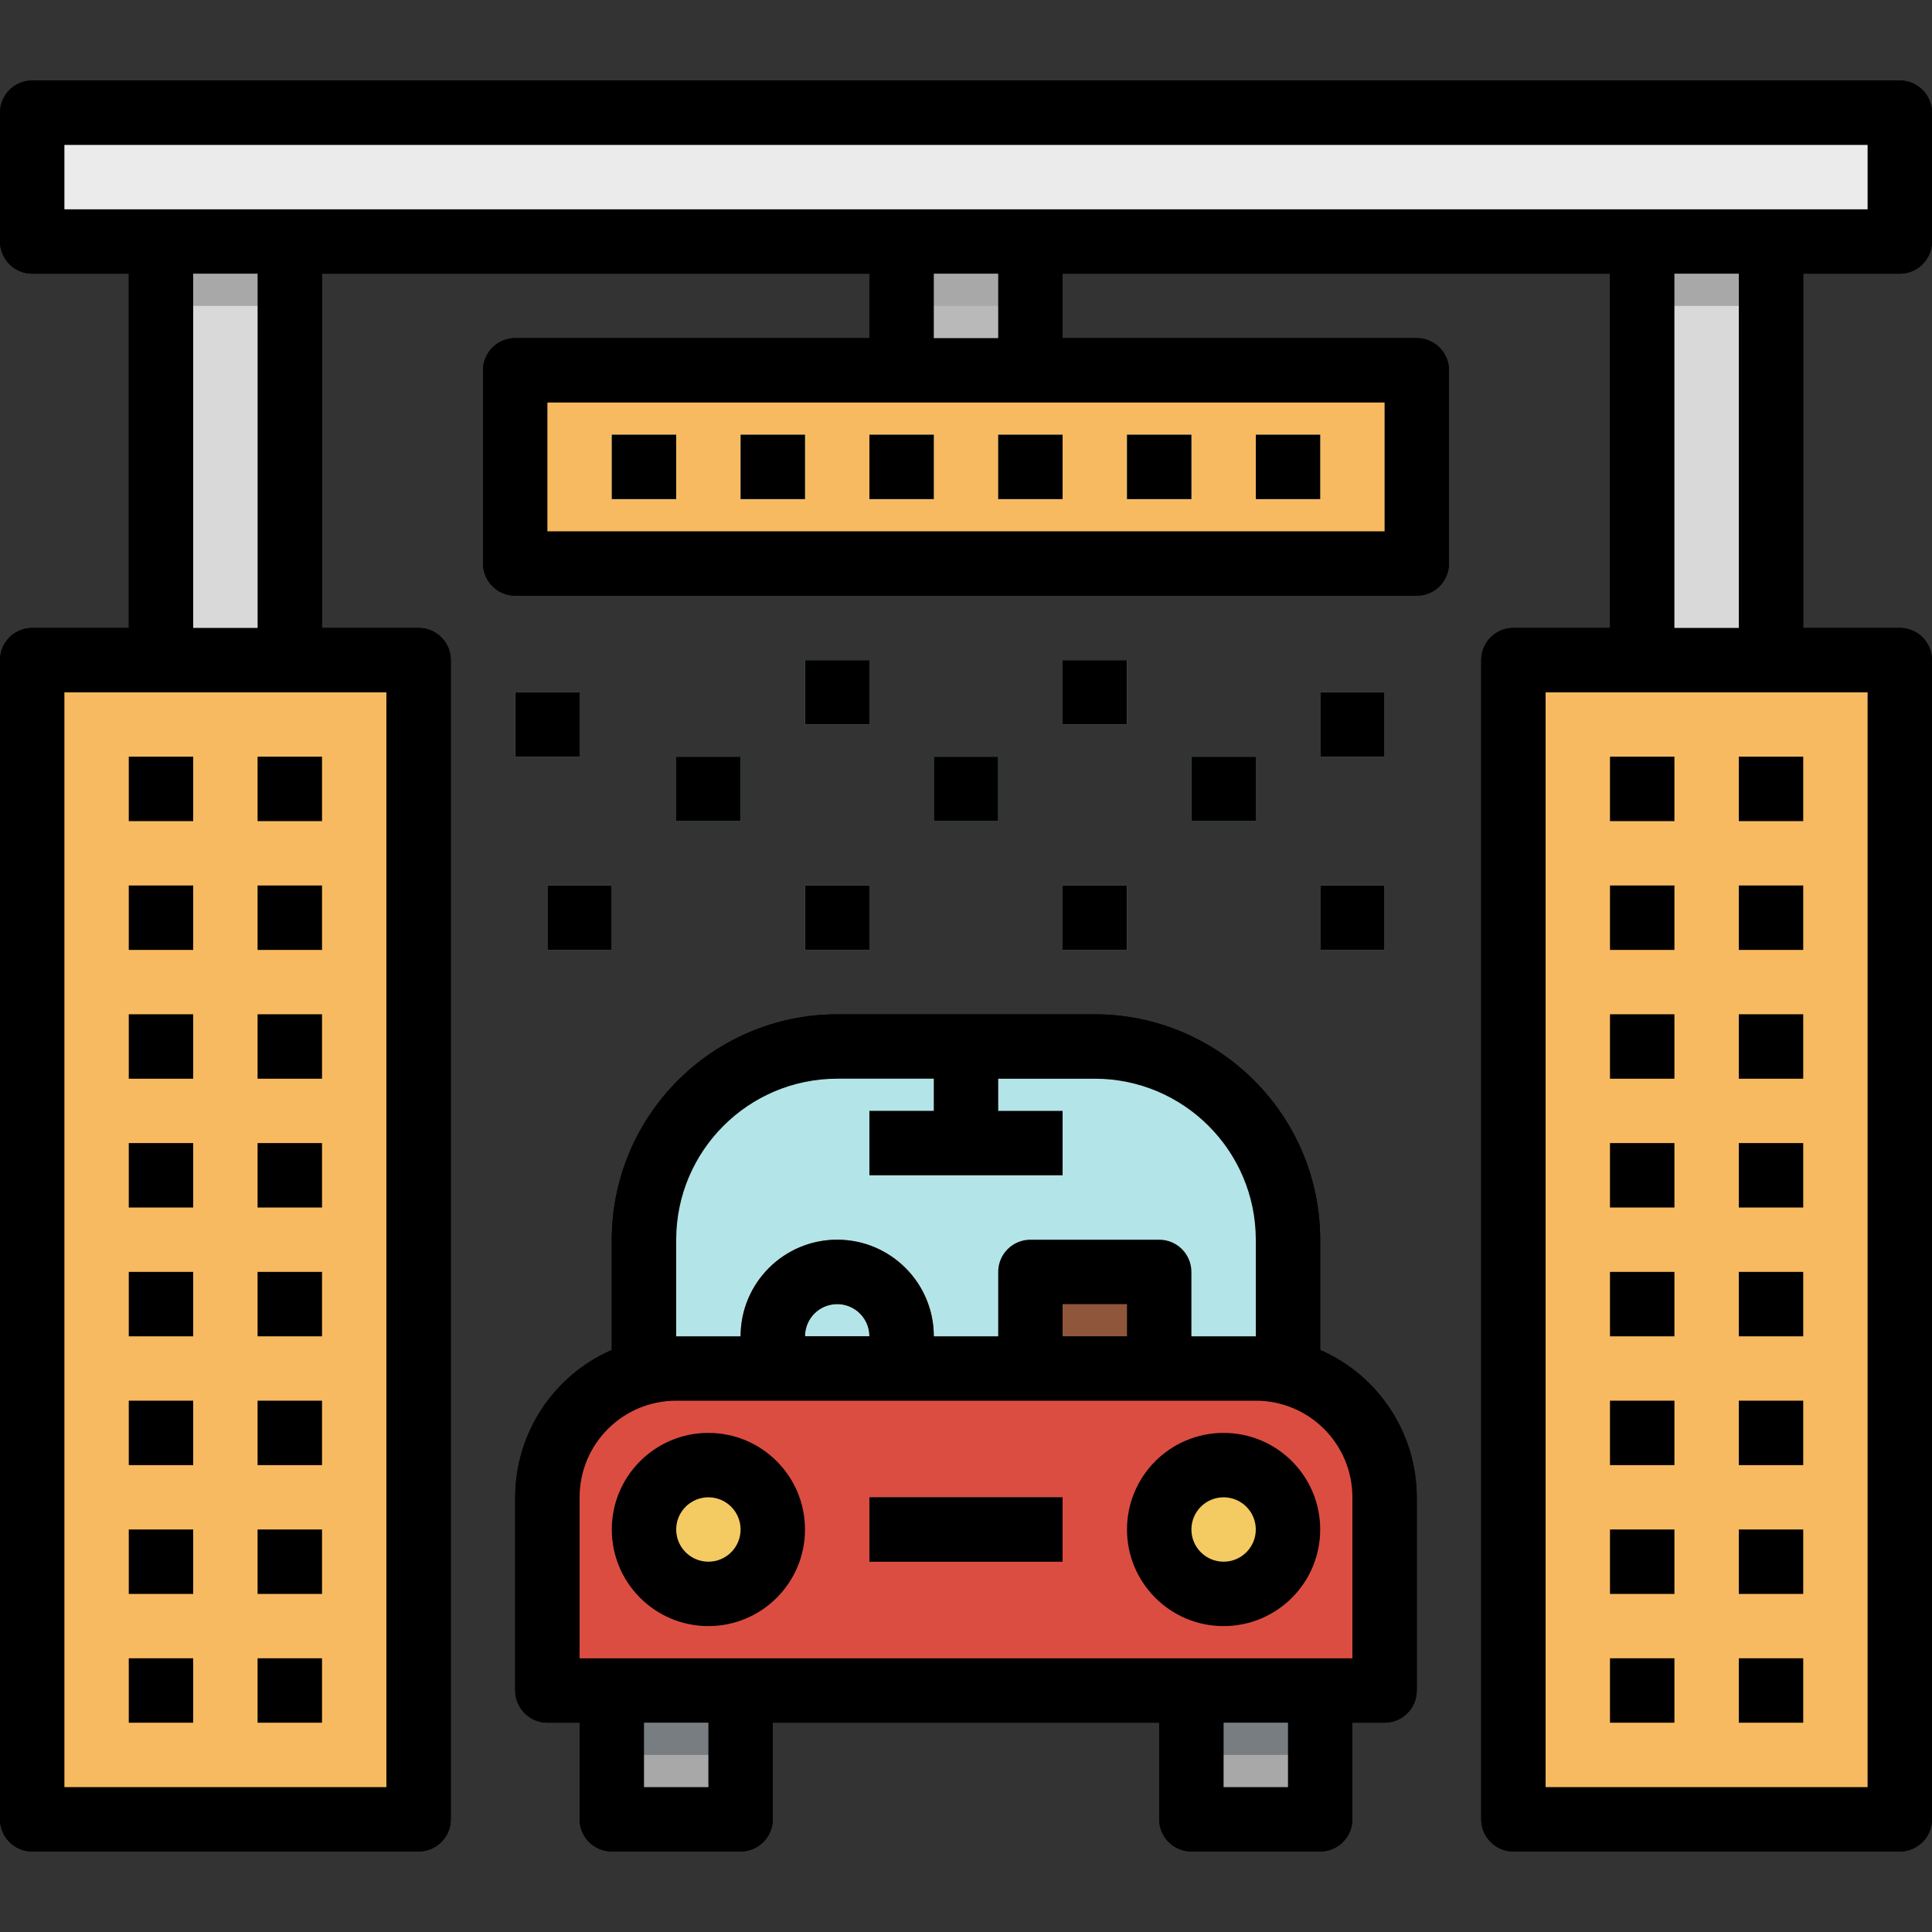 <?xml version="1.0" encoding="iso-8859-1"?>
<!-- Generator: Adobe Illustrator 19.0.0, SVG Export Plug-In . SVG Version: 6.00 Build 0)  -->
<svg version="1.1" id="Capa_1" xmlns="http://www.w3.org/2000/svg" xmlns:xlink="http://www.w3.org/1999/xlink" x="0px" y="0px"
	 viewBox="0 0 512 512" style="enable-background:new 0 0 512 512;" xml:space="preserve">
<rect x="0" y="0" width="512" height="512" fill="#333333" stroke="none"/>
<g>
	<rect id="SVGCleanerId_0" x="34.133" y="200.533" width="17.067" height="17.067"/>
</g>
<rect x="34.133" y="234.667" width="17.067" height="17.067"/>
<g>
	<rect id="SVGCleanerId_1" x="34.133" y="268.8" width="17.067" height="17.067"/>
</g>
<rect x="34.133" y="302.933" width="17.067" height="17.067"/>
<g>
	<rect id="SVGCleanerId_2" x="34.133" y="337.067" width="17.067" height="17.067"/>
</g>
<rect x="34.133" y="371.2" width="17.067" height="17.067"/>
<g>
	<rect id="SVGCleanerId_3" x="34.133" y="405.333" width="17.067" height="17.067"/>
</g>
<rect x="34.133" y="439.467" width="17.067" height="17.067"/>
<g>
	<rect id="SVGCleanerId_4" x="68.267" y="200.533" width="17.067" height="17.067"/>
</g>
<rect x="68.267" y="234.667" width="17.067" height="17.067"/>
<g>
	<rect id="SVGCleanerId_5" x="68.267" y="268.8" width="17.067" height="17.067"/>
</g>
<rect x="68.267" y="302.933" width="17.067" height="17.067"/>
<g>
	<rect id="SVGCleanerId_6" x="68.267" y="337.067" width="17.067" height="17.067"/>
</g>
<rect x="68.267" y="371.2" width="17.067" height="17.067"/>
<g>
	<rect id="SVGCleanerId_7" x="68.267" y="405.333" width="17.067" height="17.067"/>
</g>
<rect x="68.267" y="439.467" width="17.067" height="17.067"/>
<g>
	<rect id="SVGCleanerId_8" x="426.667" y="200.533" width="17.067" height="17.067"/>
</g>
<rect x="426.667" y="234.667" width="17.067" height="17.067"/>
<g>
	<rect id="SVGCleanerId_9" x="426.667" y="268.8" width="17.067" height="17.067"/>
</g>
<rect x="426.667" y="302.933" width="17.067" height="17.067"/>
<g>
	<rect id="SVGCleanerId_10" x="426.667" y="337.067" width="17.067" height="17.067"/>
</g>
<rect x="426.667" y="371.2" width="17.067" height="17.067"/>
<g>
	<rect id="SVGCleanerId_11" x="426.667" y="405.333" width="17.067" height="17.067"/>
</g>
<rect x="426.667" y="439.467" width="17.067" height="17.067"/>
<g>
	<rect id="SVGCleanerId_12" x="460.8" y="200.533" width="17.067" height="17.067"/>
</g>
<rect x="460.8" y="234.667" width="17.067" height="17.067"/>
<g>
	<rect id="SVGCleanerId_13" x="460.8" y="268.8" width="17.067" height="17.067"/>
</g>
<rect x="460.8" y="302.933" width="17.067" height="17.067"/>
<g>
	<rect id="SVGCleanerId_14" x="460.8" y="337.067" width="17.067" height="17.067"/>
</g>
<rect x="460.8" y="371.2" width="17.067" height="17.067"/>
<g>
	<rect id="SVGCleanerId_15" x="460.8" y="405.333" width="17.067" height="17.067"/>
</g>
<rect x="460.8" y="439.467" width="17.067" height="17.067"/>
<path id="SVGCleanerId_16" d="M136.533,448c0,4.71,3.823,8.533,8.533,8.533h8.533v25.6c0,4.71,3.823,8.533,8.533,8.533h34.133
	c4.71,0,8.533-3.823,8.533-8.533v-25.6h102.4v25.6c0,4.71,3.823,8.533,8.533,8.533h34.133c4.71,0,8.533-3.823,8.533-8.533v-25.6
	h8.533c4.71,0,8.533-3.823,8.533-8.533v-51.2c-0.026-16.947-10.069-32.273-25.6-39.049v-29.218
	c-0.043-32.973-26.761-59.691-59.733-59.733h-68.267c-32.973,0.043-59.691,26.761-59.733,59.733v29.218
	c-15.531,6.775-25.574,22.101-25.6,39.049V448z M187.733,473.6h-17.067v-17.067h17.067V473.6z M341.333,473.6h-17.067v-17.067
	h17.067V473.6z M179.2,328.533c0.026-23.552,19.115-42.641,42.667-42.667h25.6v8.533H230.4v17.067h51.2V294.4h-17.067v-8.533h25.6
	c23.552,0.026,42.641,19.115,42.667,42.667v25.6h-17.067v-17.067c0-4.71-3.823-8.533-8.533-8.533h-34.133
	c-4.71,0-8.533,3.823-8.533,8.533v17.067h-17.067c0-14.14-11.46-25.6-25.6-25.6c-14.14,0-25.6,11.46-25.6,25.6H179.2V328.533z
	 M298.667,345.6v8.533H281.6V345.6H298.667z M230.4,354.133h-17.067c0-4.71,3.823-8.533,8.533-8.533
	C226.577,345.6,230.4,349.423,230.4,354.133z M153.6,396.8c0-14.14,11.46-25.6,25.6-25.6h153.6c14.14,0,25.6,11.46,25.6,25.6v42.667
	H153.6V396.8z"/>
<path id="SVGCleanerId_17" d="M187.733,430.933c14.14,0,25.6-11.46,25.6-25.6c0-14.14-11.46-25.6-25.6-25.6
	c-14.14,0-25.6,11.46-25.6,25.6C162.133,419.473,173.594,430.933,187.733,430.933z M187.733,396.8c4.71,0,8.533,3.823,8.533,8.533
	s-3.823,8.533-8.533,8.533c-4.71,0-8.533-3.823-8.533-8.533S183.023,396.8,187.733,396.8z"/>
<path id="SVGCleanerId_18" d="M324.267,430.933c14.14,0,25.6-11.46,25.6-25.6c0-14.14-11.46-25.6-25.6-25.6
	c-14.14,0-25.6,11.46-25.6,25.6C298.667,419.473,310.127,430.933,324.267,430.933z M324.267,396.8c4.71,0,8.533,3.823,8.533,8.533
	s-3.823,8.533-8.533,8.533s-8.533-3.823-8.533-8.533S319.556,396.8,324.267,396.8z"/>
<g>
	<rect id="SVGCleanerId_19" x="230.4" y="396.8" width="51.2" height="17.067"/>
</g>
<path d="M503.467,21.333H8.533C3.823,21.333,0,25.156,0,29.867V64c0,4.71,3.823,8.533,8.533,8.533h25.6V166.4h-25.6
	c-4.71,0-8.533,3.823-8.533,8.533v307.2c0,4.71,3.823,8.533,8.533,8.533h102.4c4.71,0,8.533-3.823,8.533-8.533v-307.2
	c0-4.71-3.823-8.533-8.533-8.533h-25.6V72.533H230.4V89.6h-93.867c-4.71,0-8.533,3.823-8.533,8.533v51.2
	c0,4.71,3.823,8.533,8.533,8.533h238.933c4.71,0,8.533-3.823,8.533-8.533v-51.2c0-4.71-3.823-8.533-8.533-8.533H281.6V72.533
	h145.067V166.4h-25.6c-4.71,0-8.533,3.823-8.533,8.533v307.2c0,4.71,3.823,8.533,8.533,8.533h102.4c4.71,0,8.533-3.823,8.533-8.533
	v-307.2c0-4.71-3.823-8.533-8.533-8.533h-25.6V72.533h25.6c4.71,0,8.533-3.823,8.533-8.533V29.867
	C512,25.156,508.177,21.333,503.467,21.333z M102.4,183.467V473.6H17.067V183.467H102.4z M51.2,166.4V72.533h17.067V166.4H51.2z
	 M366.933,106.667V140.8H145.067v-34.133H366.933z M247.467,89.6V72.533h17.067V89.6H247.467z M494.933,183.467V473.6H409.6V183.467
	H494.933z M443.733,166.4V72.533H460.8V166.4H443.733z M494.933,55.467H17.067V38.4h477.867V55.467z"/>
<g>
	<rect id="SVGCleanerId_20" x="179.2" y="200.533" width="17.067" height="17.067"/>
</g>
<rect x="145.067" y="234.667" width="17.067" height="17.067"/>
<g>
	<rect id="SVGCleanerId_21" x="136.533" y="183.467" width="17.067" height="17.067"/>
</g>
<rect x="247.467" y="200.533" width="17.067" height="17.067"/>
<g>
	<rect id="SVGCleanerId_22" x="281.6" y="174.933" width="17.067" height="17.067"/>
</g>
<rect x="315.733" y="200.533" width="17.067" height="17.067"/>
<g>
	<rect id="SVGCleanerId_23" x="349.867" y="234.667" width="17.067" height="17.067"/>
</g>
<rect x="349.867" y="183.467" width="17.067" height="17.067"/>
<g>
	<rect id="SVGCleanerId_24" x="213.333" y="174.933" width="17.067" height="17.067"/>
</g>
<rect x="281.6" y="234.667" width="17.067" height="17.067"/>
<g>
	<rect id="SVGCleanerId_25" x="213.333" y="234.667" width="17.067" height="17.067"/>
</g>
<rect x="162.133" y="115.2" width="17.067" height="17.067"/>
<g>
	<rect id="SVGCleanerId_26" x="196.267" y="115.2" width="17.067" height="17.067"/>
</g>
<rect x="230.4" y="115.2" width="17.067" height="17.067"/>
<g>
	<rect id="SVGCleanerId_27" x="264.533" y="115.2" width="17.067" height="17.067"/>
</g>
<rect x="298.667" y="115.2" width="17.067" height="17.067"/>
<g>
	<rect id="SVGCleanerId_28" x="332.8" y="115.2" width="17.067" height="17.067"/>
</g>
<rect x="435.2" y="55.467" style="fill:#D9D9D9;" width="34.133" height="128"/>
<rect x="435.2" y="55.467" style="fill:#A8A8A8;" width="34.133" height="25.6"/>
<rect x="42.667" y="55.467" style="fill:#D9D9D9;" width="34.133" height="136.533"/>
<rect x="42.667" y="55.467" style="fill:#A8A8A8;" width="34.133" height="25.6"/>
<rect x="238.933" y="55.467" style="fill:#B9B9B9;" width="34.133" height="51.2"/>
<rect x="238.933" y="55.467" style="fill:#A8A8A8;" width="34.133" height="25.6"/>
<path style="fill:#B3E4E8;" d="M221.867,277.333h68.267c28.279,0,51.2,22.921,51.2,51.2v34.133l0,0H170.667l0,0v-34.133
	C170.667,300.254,193.587,277.333,221.867,277.333z"/>
<path style="fill:#8F563B;" d="M238.933,371.2H204.8c-4.71,0-8.533-3.823-8.533-8.533v-8.533c0-14.14,11.46-25.6,25.6-25.6
	c14.14,0,25.6,11.46,25.6,25.6v8.533C247.467,367.377,243.644,371.2,238.933,371.2z M213.333,354.133H230.4
	c0-4.71-3.823-8.533-8.533-8.533C217.156,345.6,213.333,349.423,213.333,354.133z"/>
<rect x="8.533" y="174.933" style="fill:#F7BA61;" width="102.4" height="307.2"/>
<g>
	<g>
		<rect id="SVGCleanerId_0_1_" x="34.133" y="200.533" style="fill:#EA9D2D;" width="17.067" height="17.067"/>
	</g>
	<rect x="34.133" y="234.667" style="fill:#EA9D2D;" width="17.067" height="17.067"/>
	<g>
		<rect id="SVGCleanerId_1_1_" x="34.133" y="268.8" style="fill:#EA9D2D;" width="17.067" height="17.067"/>
	</g>
	<rect x="34.133" y="302.933" style="fill:#EA9D2D;" width="17.067" height="17.067"/>
	<g>
		<rect id="SVGCleanerId_2_1_" x="34.133" y="337.067" style="fill:#EA9D2D;" width="17.067" height="17.067"/>
	</g>
	<rect x="34.133" y="371.2" style="fill:#EA9D2D;" width="17.067" height="17.067"/>
	<g>
		<rect id="SVGCleanerId_3_1_" x="34.133" y="405.333" style="fill:#EA9D2D;" width="17.067" height="17.067"/>
	</g>
	<rect x="34.133" y="439.467" style="fill:#EA9D2D;" width="17.067" height="17.067"/>
	<g>
		<rect id="SVGCleanerId_4_1_" x="68.267" y="200.533" style="fill:#EA9D2D;" width="17.067" height="17.067"/>
	</g>
	<rect x="68.267" y="234.667" style="fill:#EA9D2D;" width="17.067" height="17.067"/>
	<g>
		<rect id="SVGCleanerId_5_1_" x="68.267" y="268.8" style="fill:#EA9D2D;" width="17.067" height="17.067"/>
	</g>
	<rect x="68.267" y="302.933" style="fill:#EA9D2D;" width="17.067" height="17.067"/>
	<g>
		<rect id="SVGCleanerId_6_1_" x="68.267" y="337.067" style="fill:#EA9D2D;" width="17.067" height="17.067"/>
	</g>
	<rect x="68.267" y="371.2" style="fill:#EA9D2D;" width="17.067" height="17.067"/>
	<g>
		<rect id="SVGCleanerId_7_1_" x="68.267" y="405.333" style="fill:#EA9D2D;" width="17.067" height="17.067"/>
	</g>
	<rect x="68.267" y="439.467" style="fill:#EA9D2D;" width="17.067" height="17.067"/>
</g>
<rect x="401.067" y="174.933" style="fill:#F7BA61;" width="102.4" height="307.2"/>
<g>
	<g>
		<rect id="SVGCleanerId_8_1_" x="426.667" y="200.533" style="fill:#EA9D2D;" width="17.067" height="17.067"/>
	</g>
	<rect x="426.667" y="234.667" style="fill:#EA9D2D;" width="17.067" height="17.067"/>
	<g>
		<rect id="SVGCleanerId_9_1_" x="426.667" y="268.8" style="fill:#EA9D2D;" width="17.067" height="17.067"/>
	</g>
	<rect x="426.667" y="302.933" style="fill:#EA9D2D;" width="17.067" height="17.067"/>
	<g>
		<rect id="SVGCleanerId_10_1_" x="426.667" y="337.067" style="fill:#EA9D2D;" width="17.067" height="17.067"/>
	</g>
	<rect x="426.667" y="371.2" style="fill:#EA9D2D;" width="17.067" height="17.067"/>
	<g>
		<rect id="SVGCleanerId_11_1_" x="426.667" y="405.333" style="fill:#EA9D2D;" width="17.067" height="17.067"/>
	</g>
	<rect x="426.667" y="439.467" style="fill:#EA9D2D;" width="17.067" height="17.067"/>
	<g>
		<rect id="SVGCleanerId_12_1_" x="460.8" y="200.533" style="fill:#EA9D2D;" width="17.067" height="17.067"/>
	</g>
	<rect x="460.8" y="234.667" style="fill:#EA9D2D;" width="17.067" height="17.067"/>
	<g>
		<rect id="SVGCleanerId_13_1_" x="460.8" y="268.8" style="fill:#EA9D2D;" width="17.067" height="17.067"/>
	</g>
	<rect x="460.8" y="302.933" style="fill:#EA9D2D;" width="17.067" height="17.067"/>
	<g>
		<rect id="SVGCleanerId_14_1_" x="460.8" y="337.067" style="fill:#EA9D2D;" width="17.067" height="17.067"/>
	</g>
	<rect x="460.8" y="371.2" style="fill:#EA9D2D;" width="17.067" height="17.067"/>
	<g>
		<rect id="SVGCleanerId_15_1_" x="460.8" y="405.333" style="fill:#EA9D2D;" width="17.067" height="17.067"/>
	</g>
	<rect x="460.8" y="439.467" style="fill:#EA9D2D;" width="17.067" height="17.067"/>
</g>
<rect x="247.467" y="277.333" style="fill:#CDCDCD;" width="17.067" height="25.6"/>
<rect x="230.4" y="294.4" style="fill:#B9B9B9;" width="51.2" height="17.067"/>
<rect x="273.067" y="337.067" style="fill:#8F563B;" width="34.133" height="34.133"/>
<rect x="8.533" y="29.867" style="fill:#EBEBEB;" width="494.933" height="34.133"/>
<rect x="136.533" y="98.133" style="fill:#F7BA61;" width="238.933" height="51.2"/>
<g>
	<rect id="SVGCleanerId_20_1_" x="179.2" y="200.533" style="fill:#8ACED8;" width="17.067" height="17.067"/>
</g>
<g>
	<rect x="145.067" y="234.667" style="fill:#B3E4E8;" width="17.067" height="17.067"/>
	<g>
		<rect id="SVGCleanerId_21_1_" x="136.533" y="183.467" style="fill:#B3E4E8;" width="17.067" height="17.067"/>
	</g>
</g>
<rect x="247.467" y="200.533" style="fill:#8ACED8;" width="17.067" height="17.067"/>
<g>
	<rect id="SVGCleanerId_22_1_" x="281.6" y="174.933" style="fill:#B3E4E8;" width="17.067" height="17.067"/>
</g>
<rect x="315.733" y="200.533" style="fill:#8ACED8;" width="17.067" height="17.067"/>
<g>
	<g>
		<rect id="SVGCleanerId_23_1_" x="349.867" y="234.667" style="fill:#B3E4E8;" width="17.067" height="17.067"/>
	</g>
	<rect x="349.867" y="183.467" style="fill:#B3E4E8;" width="17.067" height="17.067"/>
	<g>
		<rect id="SVGCleanerId_24_1_" x="213.333" y="174.933" style="fill:#B3E4E8;" width="17.067" height="17.067"/>
	</g>
	<rect x="281.6" y="234.667" style="fill:#B3E4E8;" width="17.067" height="17.067"/>
	<g>
		<rect id="SVGCleanerId_25_1_" x="213.333" y="234.667" style="fill:#B3E4E8;" width="17.067" height="17.067"/>
	</g>
</g>
<g>
	<rect x="162.133" y="115.2" style="fill:#8ACED8;" width="17.067" height="17.067"/>
	<g>
		<rect id="SVGCleanerId_26_1_" x="196.267" y="115.2" style="fill:#8ACED8;" width="17.067" height="17.067"/>
	</g>
	<rect x="230.4" y="115.2" style="fill:#8ACED8;" width="17.067" height="17.067"/>
	<g>
		<rect id="SVGCleanerId_27_1_" x="264.533" y="115.2" style="fill:#8ACED8;" width="17.067" height="17.067"/>
	</g>
	<rect x="298.667" y="115.2" style="fill:#8ACED8;" width="17.067" height="17.067"/>
	<g>
		<rect id="SVGCleanerId_28_1_" x="332.8" y="115.2" style="fill:#8ACED8;" width="17.067" height="17.067"/>
	</g>
</g>
<g>
	<rect x="162.133" y="439.467" style="fill:#A8A8A8;" width="34.133" height="42.667"/>
	<rect x="315.733" y="439.467" style="fill:#A8A8A8;" width="34.133" height="42.667"/>
</g>
<g>
	<rect x="162.133" y="439.467" style="fill:#787D82;" width="34.133" height="25.6"/>
	<rect x="315.733" y="439.467" style="fill:#787D82;" width="34.133" height="25.6"/>
</g>
<path style="fill:#DC4D41;" d="M179.2,362.667h153.6c18.85,0,34.133,15.283,34.133,34.133V448l0,0H145.067l0,0v-51.2
	C145.067,377.95,160.35,362.667,179.2,362.667z"/>
<g>
	<circle style="fill:#F4CA62;" cx="187.733" cy="405.333" r="17.067"/>
	<circle style="fill:#F4CA62;" cx="324.267" cy="405.333" r="17.067"/>
</g>
<g>
	<rect id="SVGCleanerId_19_1_" x="230.4" y="396.8" style="fill:#1F6C8C;" width="51.2" height="17.067"/>
</g>
<g>
	<rect id="SVGCleanerId_0_2_" x="34.133" y="200.533" width="17.067" height="17.067"/>
</g>
<rect x="34.133" y="234.667" width="17.067" height="17.067"/>
<g>
	<rect id="SVGCleanerId_1_2_" x="34.133" y="268.8" width="17.067" height="17.067"/>
</g>
<rect x="34.133" y="302.933" width="17.067" height="17.067"/>
<g>
	<rect id="SVGCleanerId_2_2_" x="34.133" y="337.067" width="17.067" height="17.067"/>
</g>
<rect x="34.133" y="371.2" width="17.067" height="17.067"/>
<g>
	<rect id="SVGCleanerId_3_2_" x="34.133" y="405.333" width="17.067" height="17.067"/>
</g>
<rect x="34.133" y="439.467" width="17.067" height="17.067"/>
<g>
	<rect id="SVGCleanerId_4_2_" x="68.267" y="200.533" width="17.067" height="17.067"/>
</g>
<rect x="68.267" y="234.667" width="17.067" height="17.067"/>
<g>
	<rect id="SVGCleanerId_5_2_" x="68.267" y="268.8" width="17.067" height="17.067"/>
</g>
<rect x="68.267" y="302.933" width="17.067" height="17.067"/>
<g>
	<rect id="SVGCleanerId_6_2_" x="68.267" y="337.067" width="17.067" height="17.067"/>
</g>
<rect x="68.267" y="371.2" width="17.067" height="17.067"/>
<g>
	<rect id="SVGCleanerId_7_2_" x="68.267" y="405.333" width="17.067" height="17.067"/>
</g>
<rect x="68.267" y="439.467" width="17.067" height="17.067"/>
<g>
	<rect id="SVGCleanerId_8_2_" x="426.667" y="200.533" width="17.067" height="17.067"/>
</g>
<rect x="426.667" y="234.667" width="17.067" height="17.067"/>
<g>
	<rect id="SVGCleanerId_9_2_" x="426.667" y="268.8" width="17.067" height="17.067"/>
</g>
<rect x="426.667" y="302.933" width="17.067" height="17.067"/>
<g>
	<rect id="SVGCleanerId_10_2_" x="426.667" y="337.067" width="17.067" height="17.067"/>
</g>
<rect x="426.667" y="371.2" width="17.067" height="17.067"/>
<g>
	<rect id="SVGCleanerId_11_2_" x="426.667" y="405.333" width="17.067" height="17.067"/>
</g>
<rect x="426.667" y="439.467" width="17.067" height="17.067"/>
<g>
	<rect id="SVGCleanerId_12_2_" x="460.8" y="200.533" width="17.067" height="17.067"/>
</g>
<rect x="460.8" y="234.667" width="17.067" height="17.067"/>
<g>
	<rect id="SVGCleanerId_13_2_" x="460.8" y="268.8" width="17.067" height="17.067"/>
</g>
<rect x="460.8" y="302.933" width="17.067" height="17.067"/>
<g>
	<rect id="SVGCleanerId_14_2_" x="460.8" y="337.067" width="17.067" height="17.067"/>
</g>
<rect x="460.8" y="371.2" width="17.067" height="17.067"/>
<g>
	<rect id="SVGCleanerId_15_2_" x="460.8" y="405.333" width="17.067" height="17.067"/>
</g>
<rect x="460.8" y="439.467" width="17.067" height="17.067"/>
<g>
	<path id="SVGCleanerId_16_1_" d="M136.533,448c0,4.71,3.823,8.533,8.533,8.533h8.533v25.6c0,4.71,3.823,8.533,8.533,8.533h34.133
		c4.71,0,8.533-3.823,8.533-8.533v-25.6h102.4v25.6c0,4.71,3.823,8.533,8.533,8.533h34.133c4.71,0,8.533-3.823,8.533-8.533v-25.6
		h8.533c4.71,0,8.533-3.823,8.533-8.533v-51.2c-0.026-16.947-10.069-32.273-25.6-39.049v-29.218
		c-0.043-32.973-26.761-59.691-59.733-59.733h-68.267c-32.973,0.043-59.691,26.761-59.733,59.733v29.218
		c-15.531,6.775-25.574,22.101-25.6,39.049V448z M187.733,473.6h-17.067v-17.067h17.067V473.6z M341.333,473.6h-17.067v-17.067
		h17.067V473.6z M179.2,328.533c0.026-23.552,19.115-42.641,42.667-42.667h25.6v8.533H230.4v17.067h51.2V294.4h-17.067v-8.533h25.6
		c23.552,0.026,42.641,19.115,42.667,42.667v25.6h-17.067v-17.067c0-4.71-3.823-8.533-8.533-8.533h-34.133
		c-4.71,0-8.533,3.823-8.533,8.533v17.067h-17.067c0-14.14-11.46-25.6-25.6-25.6c-14.14,0-25.6,11.46-25.6,25.6H179.2V328.533z
		 M298.667,345.6v8.533H281.6V345.6H298.667z M230.4,354.133h-17.067c0-4.71,3.823-8.533,8.533-8.533
		C226.577,345.6,230.4,349.423,230.4,354.133z M153.6,396.8c0-14.14,11.46-25.6,25.6-25.6h153.6c14.14,0,25.6,11.46,25.6,25.6
		v42.667H153.6V396.8z"/>
</g>
<g>
	<path id="SVGCleanerId_17_1_" d="M187.733,430.933c14.14,0,25.6-11.46,25.6-25.6c0-14.14-11.46-25.6-25.6-25.6
		c-14.14,0-25.6,11.46-25.6,25.6C162.133,419.473,173.594,430.933,187.733,430.933z M187.733,396.8c4.71,0,8.533,3.823,8.533,8.533
		s-3.823,8.533-8.533,8.533c-4.71,0-8.533-3.823-8.533-8.533S183.023,396.8,187.733,396.8z"/>
</g>
<g>
	<path id="SVGCleanerId_18_1_" d="M324.267,430.933c14.14,0,25.6-11.46,25.6-25.6c0-14.14-11.46-25.6-25.6-25.6
		c-14.14,0-25.6,11.46-25.6,25.6C298.667,419.473,310.127,430.933,324.267,430.933z M324.267,396.8c4.71,0,8.533,3.823,8.533,8.533
		s-3.823,8.533-8.533,8.533s-8.533-3.823-8.533-8.533S319.556,396.8,324.267,396.8z"/>
</g>
<g>
	<rect id="SVGCleanerId_19_2_" x="230.4" y="396.8" width="51.2" height="17.067"/>
</g>
<path d="M503.467,21.333H8.533C3.823,21.333,0,25.156,0,29.867V64c0,4.71,3.823,8.533,8.533,8.533h25.6V166.4h-25.6
	c-4.71,0-8.533,3.823-8.533,8.533v307.2c0,4.71,3.823,8.533,8.533,8.533h102.4c4.71,0,8.533-3.823,8.533-8.533v-307.2
	c0-4.71-3.823-8.533-8.533-8.533h-25.6V72.533H230.4V89.6h-93.867c-4.71,0-8.533,3.823-8.533,8.533v51.2
	c0,4.71,3.823,8.533,8.533,8.533h238.933c4.71,0,8.533-3.823,8.533-8.533v-51.2c0-4.71-3.823-8.533-8.533-8.533H281.6V72.533
	h145.067V166.4h-25.6c-4.71,0-8.533,3.823-8.533,8.533v307.2c0,4.71,3.823,8.533,8.533,8.533h102.4c4.71,0,8.533-3.823,8.533-8.533
	v-307.2c0-4.71-3.823-8.533-8.533-8.533h-25.6V72.533h25.6c4.71,0,8.533-3.823,8.533-8.533V29.867
	C512,25.156,508.177,21.333,503.467,21.333z M102.4,183.467V473.6H17.067V183.467H102.4z M51.2,166.4V72.533h17.067V166.4H51.2z
	 M366.933,106.667V140.8H145.067v-34.133H366.933z M247.467,89.6V72.533h17.067V89.6H247.467z M494.933,183.467V473.6H409.6V183.467
	H494.933z M443.733,166.4V72.533H460.8V166.4H443.733z M494.933,55.467H17.067V38.4h477.867V55.467z"/>
<g>
	<rect id="SVGCleanerId_20_2_" x="179.2" y="200.533" width="17.067" height="17.067"/>
</g>
<rect x="145.067" y="234.667" width="17.067" height="17.067"/>
<g>
	<rect id="SVGCleanerId_21_2_" x="136.533" y="183.467" width="17.067" height="17.067"/>
</g>
<rect x="247.467" y="200.533" width="17.067" height="17.067"/>
<g>
	<rect id="SVGCleanerId_22_2_" x="281.6" y="174.933" width="17.067" height="17.067"/>
</g>
<rect x="315.733" y="200.533" width="17.067" height="17.067"/>
<g>
	<rect id="SVGCleanerId_23_2_" x="349.867" y="234.667" width="17.067" height="17.067"/>
</g>
<rect x="349.867" y="183.467" width="17.067" height="17.067"/>
<g>
	<rect id="SVGCleanerId_24_2_" x="213.333" y="174.933" width="17.067" height="17.067"/>
</g>
<rect x="281.6" y="234.667" width="17.067" height="17.067"/>
<g>
	<rect id="SVGCleanerId_25_2_" x="213.333" y="234.667" width="17.067" height="17.067"/>
</g>
<rect x="162.133" y="115.2" width="17.067" height="17.067"/>
<g>
	<rect id="SVGCleanerId_26_2_" x="196.267" y="115.2" width="17.067" height="17.067"/>
</g>
<rect x="230.4" y="115.2" width="17.067" height="17.067"/>
<g>
	<rect id="SVGCleanerId_27_2_" x="264.533" y="115.2" width="17.067" height="17.067"/>
</g>
<rect x="298.667" y="115.2" width="17.067" height="17.067"/>
<g>
	<rect id="SVGCleanerId_28_2_" x="332.8" y="115.2" width="17.067" height="17.067"/>
</g>
<g>
</g>
<g>
</g>
<g>
</g>
<g>
</g>
<g>
</g>
<g>
</g>
<g>
</g>
<g>
</g>
<g>
</g>
<g>
</g>
<g>
</g>
<g>
</g>
<g>
</g>
<g>
</g>
<g>
</g>
</svg>
